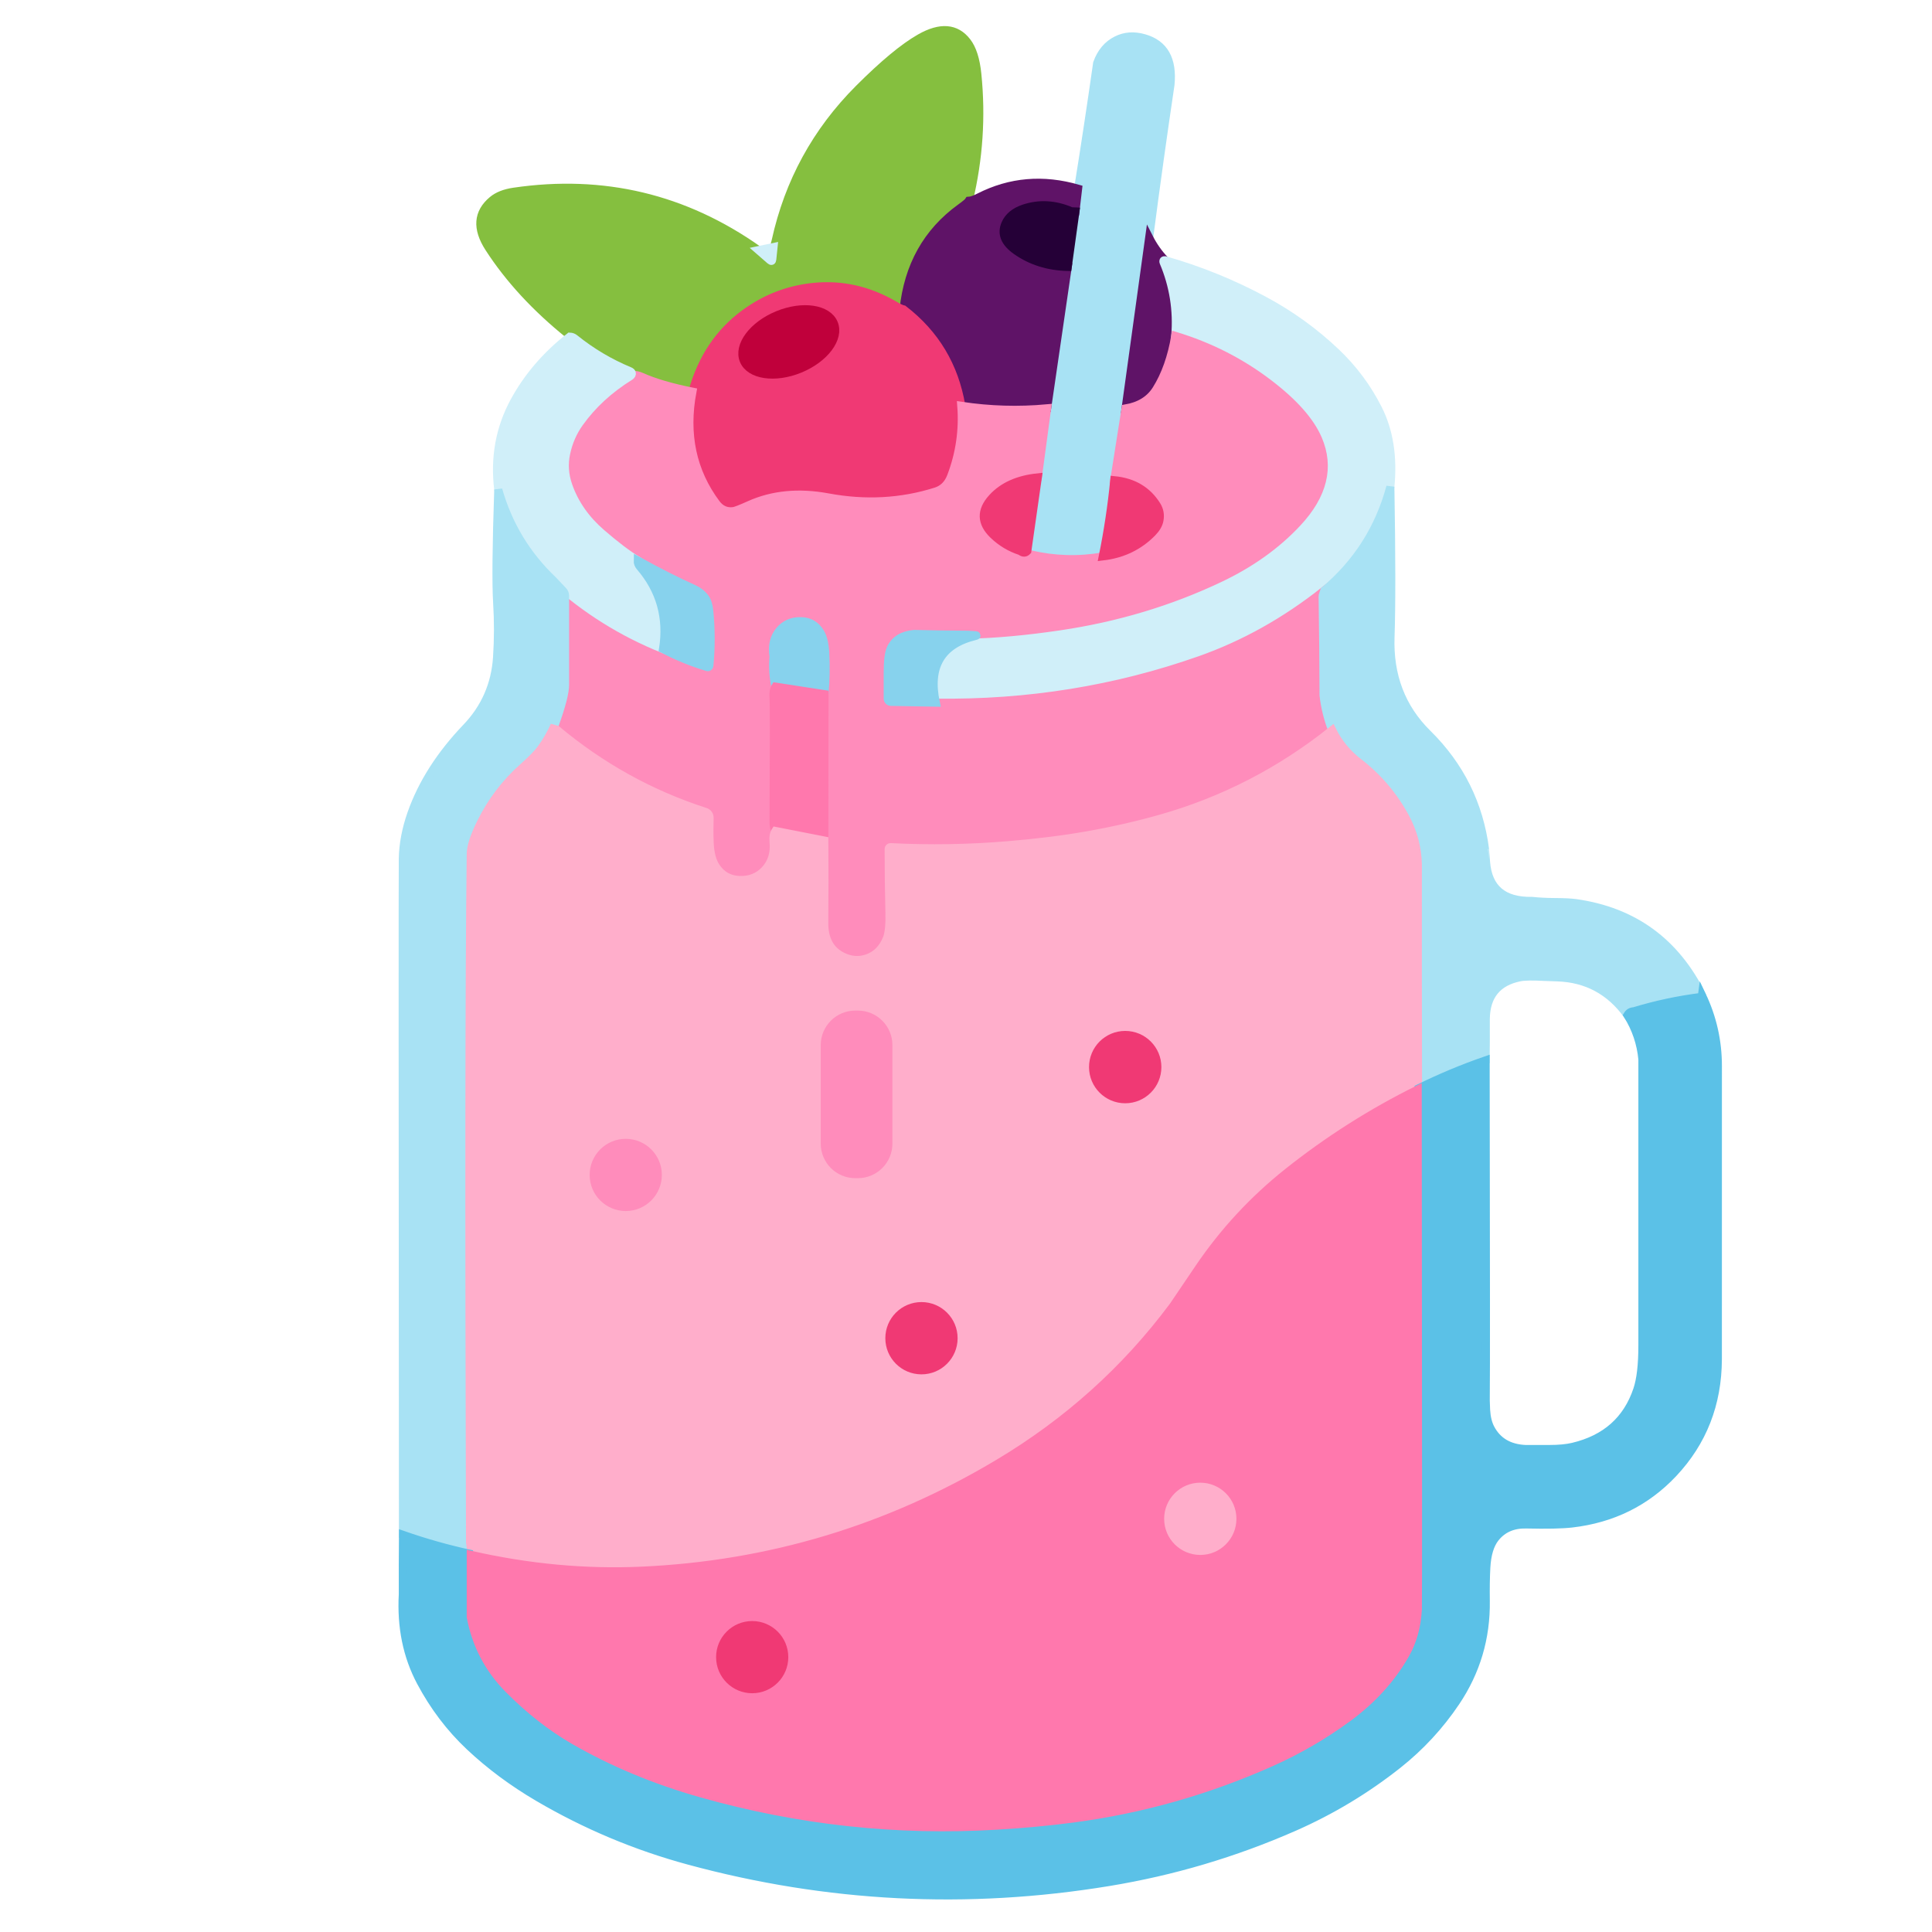 <svg width="240" height="240" viewBox="0 0 240 240" fill="none" xmlns="http://www.w3.org/2000/svg">
<path d="M121.406 9.192C121.947 14.486 121.595 19.736 120.352 24.942C120.261 25.092 119.919 25.381 119.325 25.809C115.169 28.816 112.809 33.025 112.247 38.438C112.028 38.397 111.634 38.211 111.066 37.88C107.9 36.042 104.584 35.294 101.119 35.634C97.95 35.947 95.072 37.056 92.484 38.962C89.319 41.294 87.162 44.523 86.016 48.652C83.4 48.133 81.281 47.511 79.659 46.786C79.106 46.539 78.647 46.523 78.281 46.739C78.453 46.617 78.522 46.484 78.487 46.341C78.462 46.244 78.373 46.163 78.22 46.097C75.751 45.075 73.477 43.725 71.395 42.047C71.214 41.9 71.009 41.823 70.781 41.817C70.787 41.77 70.784 41.727 70.772 41.686C70.762 41.655 70.739 41.623 70.701 41.592C66.552 38.258 63.228 34.658 60.731 30.792C59.178 28.383 59.325 26.408 61.172 24.867C61.809 24.333 62.691 23.983 63.816 23.817C74.934 22.177 85.069 24.595 94.219 31.073L95.662 32.33C95.822 32.47 95.912 32.439 95.934 32.236L96.094 30.684C96.175 30.603 96.262 30.345 96.356 29.911C97.962 22.611 101.398 16.322 106.664 11.044C109.727 7.975 112.267 5.866 114.286 4.716C116.82 3.275 118.766 3.43 120.122 5.18C120.794 6.042 121.222 7.38 121.406 9.192Z" fill="#85BF3F" stroke="#85BF3F"/>
<path d="M142.139 4.744C144.62 5.456 145.708 7.381 145.402 10.519C144.461 16.847 143.578 23.184 142.753 29.531L139.823 50.742L138.417 59.648C138.102 62.83 137.627 65.987 136.992 69.122C133.977 69.644 130.98 69.556 128.002 68.859C127.767 68.806 127.639 68.672 127.617 68.456L128.925 59.297L130.078 50.723L132.637 33.164L133.594 26.269L133.927 23.438C134.761 18.25 135.548 13.055 136.289 7.852C136.767 6.508 137.57 5.552 138.698 4.983C139.733 4.461 140.88 4.381 142.139 4.744Z" fill="#A8E2F4" stroke="#A8E2F4"/>
<path d="M133.927 23.438L133.594 26.269C133.266 26.256 133.08 26.241 133.036 26.222C131.049 25.369 129.1 25.261 127.191 25.898C126.044 26.283 125.278 26.913 124.894 27.788C124.353 29.012 124.802 30.131 126.239 31.144C128.071 32.431 130.203 33.105 132.638 33.164L130.078 50.723C126.506 51.048 122.952 50.944 119.414 50.409C118.58 45.472 116.191 41.481 112.247 38.438C112.81 33.025 115.169 28.816 119.325 25.809C119.919 25.381 120.261 25.092 120.352 24.942C120.652 24.927 121.081 24.777 121.641 24.492C125.491 22.53 129.586 22.178 133.927 23.438Z" fill="#5F1367" stroke="#5F1367"/>
<path d="M133.036 26.222C133.079 26.241 133.265 26.256 133.594 26.269L132.637 33.164C130.203 33.105 128.07 32.431 126.239 31.144C124.801 30.131 124.353 29.012 124.894 27.788C125.278 26.913 126.044 26.283 127.19 25.898C129.1 25.261 131.048 25.369 133.036 26.222Z" fill="#250037" stroke="#250037"/>
<path d="M142.753 29.531C143.278 30.562 143.936 31.494 144.726 32.325C144.654 32.319 144.6 32.328 144.562 32.353C144.537 32.367 144.521 32.399 144.517 32.441C144.514 32.484 144.523 32.534 144.544 32.583C145.772 35.495 146.256 38.541 145.997 41.719C145.553 44.353 144.769 46.57 143.644 48.37C142.84 49.655 141.567 50.445 139.823 50.742L142.753 29.531Z" fill="#5F1367" stroke="#5F1367"/>
<path d="M96.094 30.684L95.934 32.236C95.912 32.439 95.822 32.47 95.662 32.33L94.219 31.073L96.094 30.684Z" fill="#D0EFF9" stroke="#D0EFF9"/>
<path d="M144.726 32.325C149.048 33.556 153.186 35.239 157.139 37.373C160.348 39.102 163.276 41.219 165.923 43.725C168.086 45.769 169.839 48.117 171.183 50.77C172.573 53.517 173.084 56.75 172.715 60.469C171.328 65.625 168.593 69.922 164.512 73.359C159.684 77.188 154.525 80.069 149.034 82.003C138.593 85.678 127.665 87.439 116.25 87.286C115.29 82.802 116.923 80.042 121.148 79.008C121.373 78.955 121.373 78.92 121.148 78.905L120.234 78.848C123.672 78.77 127.461 78.425 131.601 77.812C138.695 76.766 145.336 74.773 151.523 71.836C155.373 70.008 158.586 67.713 161.161 64.95C164.383 61.5 165.236 58.022 163.72 54.516C162.758 52.288 160.704 49.98 157.561 47.592C154.104 44.964 150.25 43.006 145.997 41.719C146.256 38.541 145.772 35.495 144.543 32.583C144.523 32.534 144.514 32.484 144.517 32.441C144.521 32.399 144.537 32.367 144.562 32.353C144.6 32.328 144.654 32.319 144.726 32.325Z" fill="#D0EFF9" stroke="#D0EFF9"/>
<path d="M111.066 37.88C111.634 38.211 112.028 38.397 112.247 38.438C116.191 41.481 118.58 45.472 119.414 50.409C119.645 53.431 119.224 56.352 118.149 59.17C117.78 60.145 117.147 60.773 116.25 61.055C111.969 62.405 107.506 62.648 102.863 61.786C99.234 61.114 95.98 61.425 93.099 62.719C92.02 63.203 91.358 63.461 91.111 63.492C90.242 63.605 89.53 63.291 88.974 62.55C86.008 58.575 85.022 53.942 86.016 48.651C87.163 44.523 89.319 41.294 92.484 38.962C95.072 37.056 97.95 35.947 101.119 35.634C104.584 35.294 107.9 36.042 111.066 37.88ZM103.591 40.175C103.227 39.287 102.287 38.678 100.979 38.481C99.67 38.284 98.1 38.516 96.614 39.125C95.879 39.427 95.186 39.812 94.575 40.26C93.964 40.707 93.447 41.207 93.055 41.731C92.662 42.255 92.4 42.794 92.285 43.315C92.17 43.837 92.204 44.332 92.384 44.772C92.749 45.66 93.688 46.269 94.996 46.466C96.305 46.663 97.875 46.431 99.361 45.822C100.097 45.52 100.79 45.134 101.401 44.687C102.011 44.24 102.528 43.74 102.921 43.216C103.314 42.692 103.575 42.153 103.69 41.632C103.805 41.11 103.771 40.615 103.591 40.175Z" fill="#F03974" stroke="#F03974"/>
<path d="M99.36 45.822C102.455 44.552 104.349 42.024 103.591 40.175C102.832 38.326 99.709 37.856 96.614 39.125C93.519 40.395 91.626 42.922 92.384 44.772C93.142 46.621 96.266 47.091 99.36 45.822Z" fill="#C0003B" stroke="#C0003B"/>
<path d="M145.997 41.719C150.25 43.006 154.104 44.964 157.561 47.592C160.704 49.98 162.758 52.288 163.72 54.516C165.236 58.022 164.383 61.5 161.161 64.95C158.586 67.713 155.373 70.008 151.523 71.836C145.336 74.773 138.695 76.766 131.601 77.812C127.461 78.425 123.672 78.77 120.234 78.848C118.009 78.839 115.783 78.806 113.554 78.75C112.129 78.878 111.164 79.473 110.658 80.536C110.401 81.077 110.273 82.091 110.273 83.578C110.273 84.6 110.273 85.666 110.273 86.775C110.273 86.885 110.316 86.99 110.392 87.068C110.469 87.147 110.572 87.191 110.681 87.192L116.25 87.286C127.665 87.439 138.594 85.678 149.034 82.003C154.525 80.069 159.684 77.188 164.512 73.359C164.472 73.494 164.426 73.627 164.376 73.758C164.323 73.892 164.298 74.023 164.301 74.152C164.364 78.223 164.401 82.295 164.414 86.367C164.586 87.858 164.944 89.303 165.487 90.703C159.072 95.825 151.961 99.489 144.154 101.695C141.258 102.517 138.211 103.209 135.014 103.772C132.089 104.288 128.803 104.697 125.156 105C120.319 105.403 115.476 105.481 110.629 105.234C110.599 105.232 110.568 105.237 110.539 105.248C110.51 105.258 110.484 105.275 110.461 105.296C110.439 105.318 110.421 105.344 110.409 105.373C110.397 105.402 110.39 105.433 110.39 105.464C110.39 108.161 110.423 110.778 110.489 113.316C110.529 114.866 110.419 115.961 110.156 116.602C109.65 117.836 108.845 118.647 107.742 119.034C106.717 119.394 105.687 119.319 104.653 118.809C103.128 118.059 102.375 116.659 102.394 114.609C102.422 111.209 102.425 107.811 102.403 104.414L102.422 86.231C102.575 84.525 102.606 82.817 102.515 81.108C102.456 80.005 102.258 79.167 101.92 78.595C101.373 77.667 100.57 77.189 99.511 77.161C98.395 77.13 97.498 77.522 96.82 78.338C96.126 79.178 95.884 80.253 96.094 81.562C95.975 82.825 96.053 84.069 96.328 85.294C96.112 85.653 96.034 86.128 96.094 86.719C96.147 87.259 96.147 92.338 96.094 101.953C96.09 102.569 96.169 102.992 96.328 103.223C96.119 103.548 96.04 103.984 96.094 104.531C96.234 105.975 95.875 107.155 95.015 108.07C94.203 108.933 93.172 109.348 91.922 109.317C90.631 109.286 89.636 108.736 88.936 107.667C88.473 106.97 88.214 105.983 88.158 104.705C88.117 103.761 88.114 102.722 88.148 101.588C88.152 101.425 88.104 101.266 88.01 101.133C87.916 101.001 87.782 100.902 87.628 100.852C80.806 98.655 74.615 95.222 69.056 90.553C68.922 90.441 68.865 90.295 68.887 90.117C69.759 87.711 70.195 86.031 70.195 85.078C70.195 81.562 70.195 77.861 70.195 73.973C70.195 73.769 70.099 73.553 69.928 73.373L68.69 72.07C72.734 75.736 77.292 78.588 82.364 80.625C84.126 81.55 85.964 82.3 87.876 82.875C87.903 82.883 87.931 82.884 87.959 82.879C87.986 82.875 88.013 82.864 88.036 82.848C88.059 82.832 88.079 82.811 88.093 82.786C88.108 82.762 88.117 82.735 88.12 82.706C88.342 80.428 88.337 78.153 88.106 75.881C88.034 75.159 87.856 74.611 87.572 74.236C87.215 73.767 86.736 73.397 86.133 73.125C84.076 72.2 81.772 71.034 79.219 69.628C78.003 68.9 76.509 67.77 74.737 66.239C72.765 64.539 71.387 62.57 70.603 60.333C70.134 58.998 70.042 57.664 70.326 56.33C70.62 54.93 71.172 53.663 71.981 52.528C73.594 50.269 75.694 48.339 78.281 46.739C78.647 46.523 79.106 46.539 79.659 46.786C81.281 47.511 83.4 48.133 86.015 48.652C85.022 53.942 86.008 58.575 88.973 62.55C89.529 63.291 90.242 63.605 91.111 63.492C91.358 63.461 92.02 63.203 93.098 62.719C95.98 61.425 99.234 61.114 102.862 61.786C107.506 62.648 111.969 62.405 116.25 61.055C117.147 60.773 117.779 60.145 118.148 59.17C119.223 56.352 119.645 53.431 119.414 50.409C122.951 50.944 126.506 51.048 130.078 50.723L128.925 59.297C126.459 59.55 124.569 60.4 123.253 61.847C121.809 63.431 121.858 64.964 123.398 66.445C124.364 67.373 125.487 68.047 126.769 68.466C127.09 68.716 127.373 68.713 127.617 68.456C127.639 68.672 127.767 68.806 128.001 68.859C130.979 69.556 133.976 69.644 136.992 69.122C139.451 68.834 141.506 67.844 143.156 66.15C143.644 65.65 143.936 65.142 144.033 64.627C144.158 63.955 144.047 63.341 143.7 62.784C142.544 60.925 140.783 59.88 138.417 59.648L139.823 50.742C141.567 50.445 142.84 49.655 143.644 48.37C144.769 46.57 145.553 44.353 145.997 41.719Z" fill="#FF8CBB" stroke="#FF8CBB"/>
<path d="M70.781 41.817C71.009 41.823 71.214 41.9 71.395 42.047C73.476 43.725 75.751 45.075 78.22 46.097C78.373 46.163 78.462 46.244 78.487 46.341C78.522 46.484 78.453 46.617 78.281 46.739C75.694 48.339 73.594 50.269 71.981 52.528C71.172 53.663 70.62 54.93 70.326 56.33C70.042 57.664 70.134 58.998 70.603 60.333C71.387 62.57 72.766 64.539 74.737 66.239C76.509 67.77 78.003 68.9 79.219 69.628C79.209 69.916 79.3 70.17 79.49 70.392C82.019 73.323 82.976 76.734 82.364 80.625C77.292 78.588 72.734 75.736 68.691 72.07C65.403 68.942 63.137 65.192 61.894 60.82C61.406 56.839 62.073 53.177 63.895 49.833C65.551 46.795 67.847 44.123 70.781 41.817Z" fill="#D0EFF9" stroke="#D0EFF9"/>
<path d="M128.925 59.297L127.617 68.456C127.373 68.713 127.09 68.716 126.768 68.466C125.487 68.047 124.364 67.373 123.398 66.445C121.857 64.964 121.809 63.431 123.253 61.847C124.568 60.4 126.459 59.55 128.925 59.297Z" fill="#F03974" stroke="#F03974"/>
<path d="M143.7 62.784C144.047 63.341 144.158 63.955 144.033 64.627C143.936 65.142 143.644 65.65 143.156 66.15C141.506 67.844 139.452 68.834 136.992 69.122C137.627 65.987 138.102 62.83 138.417 59.648C140.783 59.88 142.544 60.925 143.7 62.784Z" fill="#F03974" stroke="#F03974"/>
<path d="M172.716 60.469C172.863 69.044 172.869 75.255 172.735 79.102C172.566 83.939 174.1 87.952 177.338 91.139C181.382 95.127 183.763 99.923 184.482 105.53C184.485 105.533 184.524 106.041 184.599 107.053C184.846 110.359 186.75 111.98 190.313 111.914C191.222 112.005 192.135 112.052 193.05 112.055C194.288 112.061 195.197 112.106 195.779 112.191C202.954 113.212 208.169 117.027 211.425 123.633L211.411 123.736C211.406 123.765 211.39 123.791 211.365 123.811C211.341 123.832 211.309 123.845 211.275 123.848C208.46 124.205 205.691 124.797 202.969 125.625C202.616 125.634 202.349 125.791 202.168 126.094C200.002 123.094 197.099 121.533 193.458 121.411C192.415 121.377 191.88 121.358 191.855 121.355C190.377 121.273 189.355 121.291 188.79 121.406C186.018 121.969 184.611 123.688 184.571 126.562C184.58 128.281 184.574 130 184.552 131.719C181.68 132.712 178.88 133.884 176.152 135.234C176.13 125.937 176.124 116.641 176.133 107.344C176.074 105.275 175.554 103.333 174.572 101.517C173.116 98.83 171.179 96.553 168.76 94.688C167.366 93.612 166.275 92.284 165.488 90.703C164.944 89.303 164.586 87.858 164.415 86.367C164.402 82.295 164.365 78.223 164.302 74.152C164.299 74.023 164.324 73.892 164.377 73.758C164.427 73.627 164.472 73.494 164.513 73.359C168.594 69.922 171.329 65.625 172.716 60.469Z" fill="#A8E2F4" stroke="#A8E2F4"/>
<path d="M61.894 60.82C63.138 65.192 65.403 68.942 68.691 72.07L69.928 73.373C70.099 73.553 70.195 73.769 70.195 73.973C70.195 77.861 70.195 81.562 70.195 85.078C70.195 86.031 69.759 87.711 68.888 90.117C68.425 91.142 67.869 92.105 67.219 93.005C66.828 93.552 66.056 94.341 64.903 95.372C62.766 97.284 61.052 99.541 59.761 102.141C58.917 103.837 58.489 105.142 58.477 106.055C58.286 121.455 58.256 149.966 58.388 191.588C58.388 191.597 58.417 191.817 58.477 192.248C58.511 192.505 58.466 192.758 58.341 193.008C55.534 192.395 52.773 191.614 50.058 190.664C50.014 136.298 50.008 108.291 50.039 106.641C50.073 104.853 50.427 102.998 51.098 101.077C52.414 97.323 54.688 93.758 57.919 90.38C60.241 87.955 61.516 85.055 61.744 81.68C61.894 79.414 61.898 77.148 61.758 74.883C61.611 72.533 61.656 67.845 61.894 60.82Z" fill="#A8E2F4" stroke="#A8E2F4"/>
<path d="M79.218 69.628C81.772 71.034 84.076 72.2 86.132 73.125C86.736 73.397 87.215 73.767 87.572 74.236C87.856 74.611 88.034 75.159 88.106 75.881C88.337 78.153 88.342 80.428 88.12 82.706C88.117 82.735 88.108 82.762 88.093 82.786C88.079 82.811 88.059 82.832 88.036 82.848C88.013 82.864 87.986 82.875 87.959 82.879C87.931 82.884 87.903 82.883 87.876 82.875C85.964 82.3 84.126 81.55 82.364 80.625C82.976 76.734 82.018 73.323 79.49 70.392C79.3 70.17 79.209 69.916 79.218 69.628Z" fill="#87D2ED" stroke="#87D2ED"/>
<path d="M102.515 81.108C102.606 82.817 102.575 84.525 102.421 86.231L96.328 85.294C96.053 84.069 95.975 82.825 96.093 81.562C95.884 80.253 96.126 79.178 96.82 78.338C97.498 77.522 98.395 77.13 99.51 77.161C100.57 77.189 101.373 77.667 101.92 78.595C102.257 79.167 102.456 80.005 102.515 81.108Z" fill="#87D2ED" stroke="#87D2ED"/>
<path d="M113.555 78.75C115.783 78.806 118.009 78.839 120.234 78.848L121.148 78.905C121.373 78.92 121.373 78.955 121.148 79.008C116.923 80.042 115.291 82.802 116.25 87.286L110.681 87.192C110.573 87.191 110.469 87.147 110.393 87.068C110.316 86.99 110.273 86.885 110.273 86.775C110.273 85.666 110.273 84.6 110.273 83.578C110.273 82.091 110.402 81.077 110.658 80.536C111.164 79.473 112.13 78.878 113.555 78.75Z" fill="#87D2ED" stroke="#87D2ED"/>
<path d="M96.328 85.294L102.422 86.231L102.403 104.414L96.328 103.223C96.168 102.992 96.09 102.569 96.093 101.953C96.147 92.338 96.147 87.259 96.093 86.719C96.034 86.128 96.112 85.653 96.328 85.294Z" fill="#FF78AD" stroke="#FF78AD"/>
<path d="M68.888 90.117C68.866 90.295 68.922 90.441 69.057 90.553C74.616 95.222 80.807 98.655 87.629 100.852C87.783 100.902 87.917 101.001 88.011 101.133C88.104 101.266 88.153 101.425 88.149 101.588C88.115 102.722 88.118 103.761 88.158 104.705C88.215 105.983 88.474 106.97 88.936 107.667C89.636 108.736 90.632 109.286 91.922 109.317C93.172 109.348 94.204 108.933 95.016 108.07C95.875 107.155 96.235 105.975 96.094 104.531C96.041 103.984 96.119 103.548 96.329 103.223L102.404 104.414C102.425 107.811 102.422 111.209 102.394 114.609C102.375 116.659 103.129 118.059 104.654 118.809C105.688 119.319 106.718 119.394 107.743 119.034C108.846 118.647 109.65 117.836 110.157 116.602C110.419 115.961 110.53 114.866 110.489 113.316C110.424 110.778 110.391 108.161 110.391 105.464C110.391 105.433 110.397 105.402 110.409 105.373C110.422 105.344 110.44 105.318 110.462 105.296C110.484 105.275 110.511 105.258 110.54 105.248C110.569 105.237 110.599 105.232 110.63 105.234C115.477 105.481 120.319 105.403 125.157 105C128.804 104.697 132.089 104.288 135.014 103.772C138.211 103.209 141.258 102.517 144.155 101.695C151.961 99.489 159.072 95.825 165.488 90.703C166.275 92.284 167.366 93.612 168.76 94.688C171.179 96.553 173.116 98.83 174.572 101.517C175.554 103.333 176.074 105.275 176.133 107.344C176.124 116.641 176.13 125.937 176.152 135.234L176.114 135.352C170.377 138.195 165.005 141.608 159.999 145.589C155.686 149.02 151.996 153.002 148.927 157.533C146.805 160.667 145.741 162.239 145.735 162.248C139.863 170.133 132.622 176.645 124.013 181.786C110.329 189.961 95.553 194.405 79.688 195.117C72.707 195.43 65.636 194.772 58.477 193.144C58.405 193.125 58.36 193.08 58.341 193.008C58.466 192.758 58.511 192.505 58.477 192.248C58.418 191.817 58.388 191.597 58.388 191.588C58.257 149.966 58.286 121.455 58.477 106.055C58.489 105.142 58.918 103.837 59.761 102.141C61.052 99.541 62.766 97.284 64.903 95.372C66.057 94.341 66.829 93.552 67.219 93.005C67.869 92.105 68.425 91.142 68.888 90.117ZM110.358 129.83C110.358 129.332 110.26 128.839 110.07 128.378C109.879 127.918 109.6 127.5 109.248 127.148C108.895 126.796 108.477 126.517 108.017 126.326C107.557 126.136 107.064 126.038 106.566 126.038H106.247C105.749 126.038 105.256 126.136 104.796 126.326C104.336 126.517 103.918 126.796 103.566 127.148C103.214 127.5 102.934 127.918 102.744 128.378C102.553 128.839 102.455 129.332 102.455 129.83V142.064C102.455 143.07 102.855 144.034 103.566 144.746C104.277 145.457 105.242 145.856 106.247 145.856H106.566C107.572 145.856 108.536 145.457 109.248 144.746C109.959 144.034 110.358 143.07 110.358 142.064V129.83ZM143.771 132.558C143.771 131.499 143.35 130.483 142.601 129.734C141.852 128.985 140.836 128.564 139.777 128.564C139.252 128.564 138.733 128.667 138.249 128.868C137.764 129.069 137.324 129.363 136.953 129.734C136.582 130.105 136.288 130.545 136.087 131.029C135.887 131.514 135.783 132.033 135.783 132.558C135.783 133.617 136.204 134.633 136.953 135.382C137.702 136.131 138.718 136.552 139.777 136.552C140.836 136.552 141.852 136.131 142.601 135.382C143.35 134.633 143.771 133.617 143.771 132.558ZM81.718 145.955C81.718 144.898 81.298 143.885 80.551 143.137C79.803 142.39 78.79 141.97 77.733 141.97C76.677 141.97 75.663 142.39 74.916 143.137C74.169 143.885 73.749 144.898 73.749 145.955C73.749 147.011 74.169 148.025 74.916 148.772C75.663 149.519 76.677 149.939 77.733 149.939C78.79 149.939 79.803 149.519 80.551 148.772C81.298 148.025 81.718 147.011 81.718 145.955ZM118.458 166.238C118.458 165.18 118.038 164.165 117.29 163.417C116.542 162.669 115.527 162.248 114.469 162.248C113.411 162.248 112.397 162.669 111.648 163.417C110.9 164.165 110.48 165.18 110.48 166.238C110.48 167.295 110.9 168.31 111.648 169.058C112.397 169.806 113.411 170.227 114.469 170.227C115.527 170.227 116.542 169.806 117.29 169.058C118.038 168.31 118.458 167.295 118.458 166.238Z" fill="#FFAECB" stroke="#FFAECB"/>
<path d="M211.425 123.633C212.744 126.408 213.403 129.338 213.403 132.422C213.4 144.572 213.399 156.72 213.399 168.867C213.374 174.402 211.528 179.119 207.863 183.019C204.494 186.6 200.285 188.68 195.235 189.258C194.031 189.395 192.156 189.434 189.61 189.375C187.95 189.334 186.66 189.898 185.738 191.067C185.094 191.886 184.727 193.103 184.636 194.719C184.571 195.903 184.549 197.286 184.571 198.867C184.633 203.455 183.391 207.644 180.844 211.434C178.847 214.403 176.445 216.998 173.639 219.22C169.677 222.352 165.381 224.934 160.753 226.969C153.372 230.209 145.7 232.484 137.738 233.794C120.141 236.688 102.75 235.803 85.566 231.141C78.978 229.353 72.742 226.733 66.858 223.28C63.68 221.414 60.838 219.302 58.331 216.942C55.919 214.673 53.897 212.008 52.266 208.945C50.556 205.736 49.814 202.103 50.039 198.047C50.03 195.588 50.036 193.127 50.058 190.664C52.774 191.614 55.535 192.395 58.341 193.008C58.36 193.08 58.405 193.125 58.477 193.144C58.477 195.716 58.477 198.287 58.477 200.859C59.133 204.341 60.706 207.337 63.197 209.85C65.766 212.441 68.46 214.552 71.278 216.183C76.072 218.952 81.346 221.152 87.099 222.783C99.167 226.205 111.43 227.539 123.886 226.786C127.236 226.583 130.347 226.292 133.219 225.914C141.763 224.792 149.994 222.464 157.913 218.93C161.291 217.423 164.469 215.577 167.447 213.389C170.488 211.158 172.866 208.534 174.581 205.519C175.497 203.909 176.014 202.044 176.133 199.922C176.164 199.356 176.158 177.833 176.114 135.352L176.152 135.234C178.88 133.884 181.68 132.712 184.552 131.719C184.595 157.619 184.602 171.291 184.571 172.734C184.552 173.606 184.564 174.409 184.608 175.144C184.664 176.078 184.853 176.847 185.175 177.45C186.022 179.053 187.461 179.903 189.492 180C190.48 180 191.469 180 192.46 180C193.641 180 194.621 179.908 195.399 179.723C199.461 178.758 202.124 176.394 203.386 172.631C203.811 171.372 204.024 169.539 204.024 167.133C204.024 155.289 204.024 143.445 204.024 131.602C203.839 129.617 203.221 127.781 202.167 126.094C202.349 125.791 202.616 125.634 202.969 125.625C205.691 124.797 208.46 124.205 211.275 123.848C211.309 123.845 211.341 123.832 211.365 123.811C211.389 123.791 211.406 123.765 211.411 123.736L211.425 123.633Z" fill="#5BC1E7" stroke="#5BC1E7"/>
<path d="M106.566 126.037H106.247C104.153 126.037 102.455 127.735 102.455 129.83V142.064C102.455 144.158 104.153 145.856 106.247 145.856H106.566C108.66 145.856 110.358 144.158 110.358 142.064V129.83C110.358 127.735 108.66 126.037 106.566 126.037Z" fill="#FF8CBB" stroke="#FF8CBB"/>
<path d="M139.777 136.552C141.983 136.552 143.771 134.764 143.771 132.558C143.771 130.352 141.983 128.564 139.777 128.564C137.571 128.564 135.783 130.352 135.783 132.558C135.783 134.764 137.571 136.552 139.777 136.552Z" fill="#F03974" stroke="#F03974"/>
<path d="M176.114 135.352C176.158 177.833 176.164 199.356 176.133 199.922C176.014 202.044 175.497 203.909 174.581 205.519C172.866 208.534 170.488 211.158 167.447 213.389C164.469 215.577 161.291 217.423 157.913 218.93C149.994 222.464 141.763 224.792 133.219 225.914C130.347 226.292 127.236 226.583 123.886 226.786C111.43 227.539 99.167 226.205 87.098 222.783C81.345 221.152 76.072 218.952 71.278 216.183C68.459 214.552 65.766 212.441 63.197 209.85C60.706 207.337 59.133 204.341 58.477 200.859C58.477 198.287 58.477 195.716 58.477 193.144C65.636 194.772 72.706 195.43 79.688 195.117C95.553 194.405 110.328 189.961 124.012 181.786C132.622 176.645 139.862 170.133 145.734 162.248C145.741 162.239 146.805 160.667 148.927 157.533C151.995 153.002 155.686 149.02 159.998 145.589C165.005 141.608 170.377 138.195 176.114 135.352ZM153.094 188.672C153.094 187.614 152.673 186.599 151.925 185.851C151.177 185.103 150.163 184.683 149.105 184.683C148.047 184.683 147.032 185.103 146.284 185.851C145.536 186.599 145.116 187.614 145.116 188.672C145.116 189.73 145.536 190.744 146.284 191.493C147.032 192.241 148.047 192.661 149.105 192.661C150.163 192.661 151.177 192.241 151.925 191.493C152.673 190.744 153.094 189.73 153.094 188.672ZM97.425 205.856C97.425 204.8 97.005 203.786 96.258 203.039C95.511 202.292 94.497 201.872 93.441 201.872C92.384 201.872 91.371 202.292 90.623 203.039C89.876 203.786 89.456 204.8 89.456 205.856C89.456 206.913 89.876 207.926 90.623 208.674C91.371 209.421 92.384 209.841 93.441 209.841C94.497 209.841 95.511 209.421 96.258 208.674C97.005 207.926 97.425 206.913 97.425 205.856Z" fill="#FF78AD" stroke="#FF78AD"/>
<path d="M77.732 149.939C79.933 149.939 81.717 148.155 81.717 145.955C81.717 143.754 79.933 141.97 77.732 141.97C75.532 141.97 73.748 143.754 73.748 145.955C73.748 148.155 75.532 149.939 77.732 149.939Z" fill="#FF8CBB" stroke="#FF8CBB"/>
<path d="M114.469 170.227C116.672 170.227 118.458 168.441 118.458 166.237C118.458 164.034 116.672 162.248 114.469 162.248C112.265 162.248 110.479 164.034 110.479 166.237C110.479 168.441 112.265 170.227 114.469 170.227Z" fill="#F03974" stroke="#F03974"/>
<path d="M149.104 192.661C151.307 192.661 153.093 190.875 153.093 188.672C153.093 186.469 151.307 184.683 149.104 184.683C146.901 184.683 145.115 186.469 145.115 188.672C145.115 190.875 146.901 192.661 149.104 192.661Z" fill="#FFAECB" stroke="#FFAECB"/>
<path d="M93.44 209.841C95.641 209.841 97.425 208.057 97.425 205.856C97.425 203.656 95.641 201.872 93.44 201.872C91.24 201.872 89.456 203.656 89.456 205.856C89.456 208.057 91.24 209.841 93.44 209.841Z" fill="#F03974" stroke="#F03974"/>
</svg>
